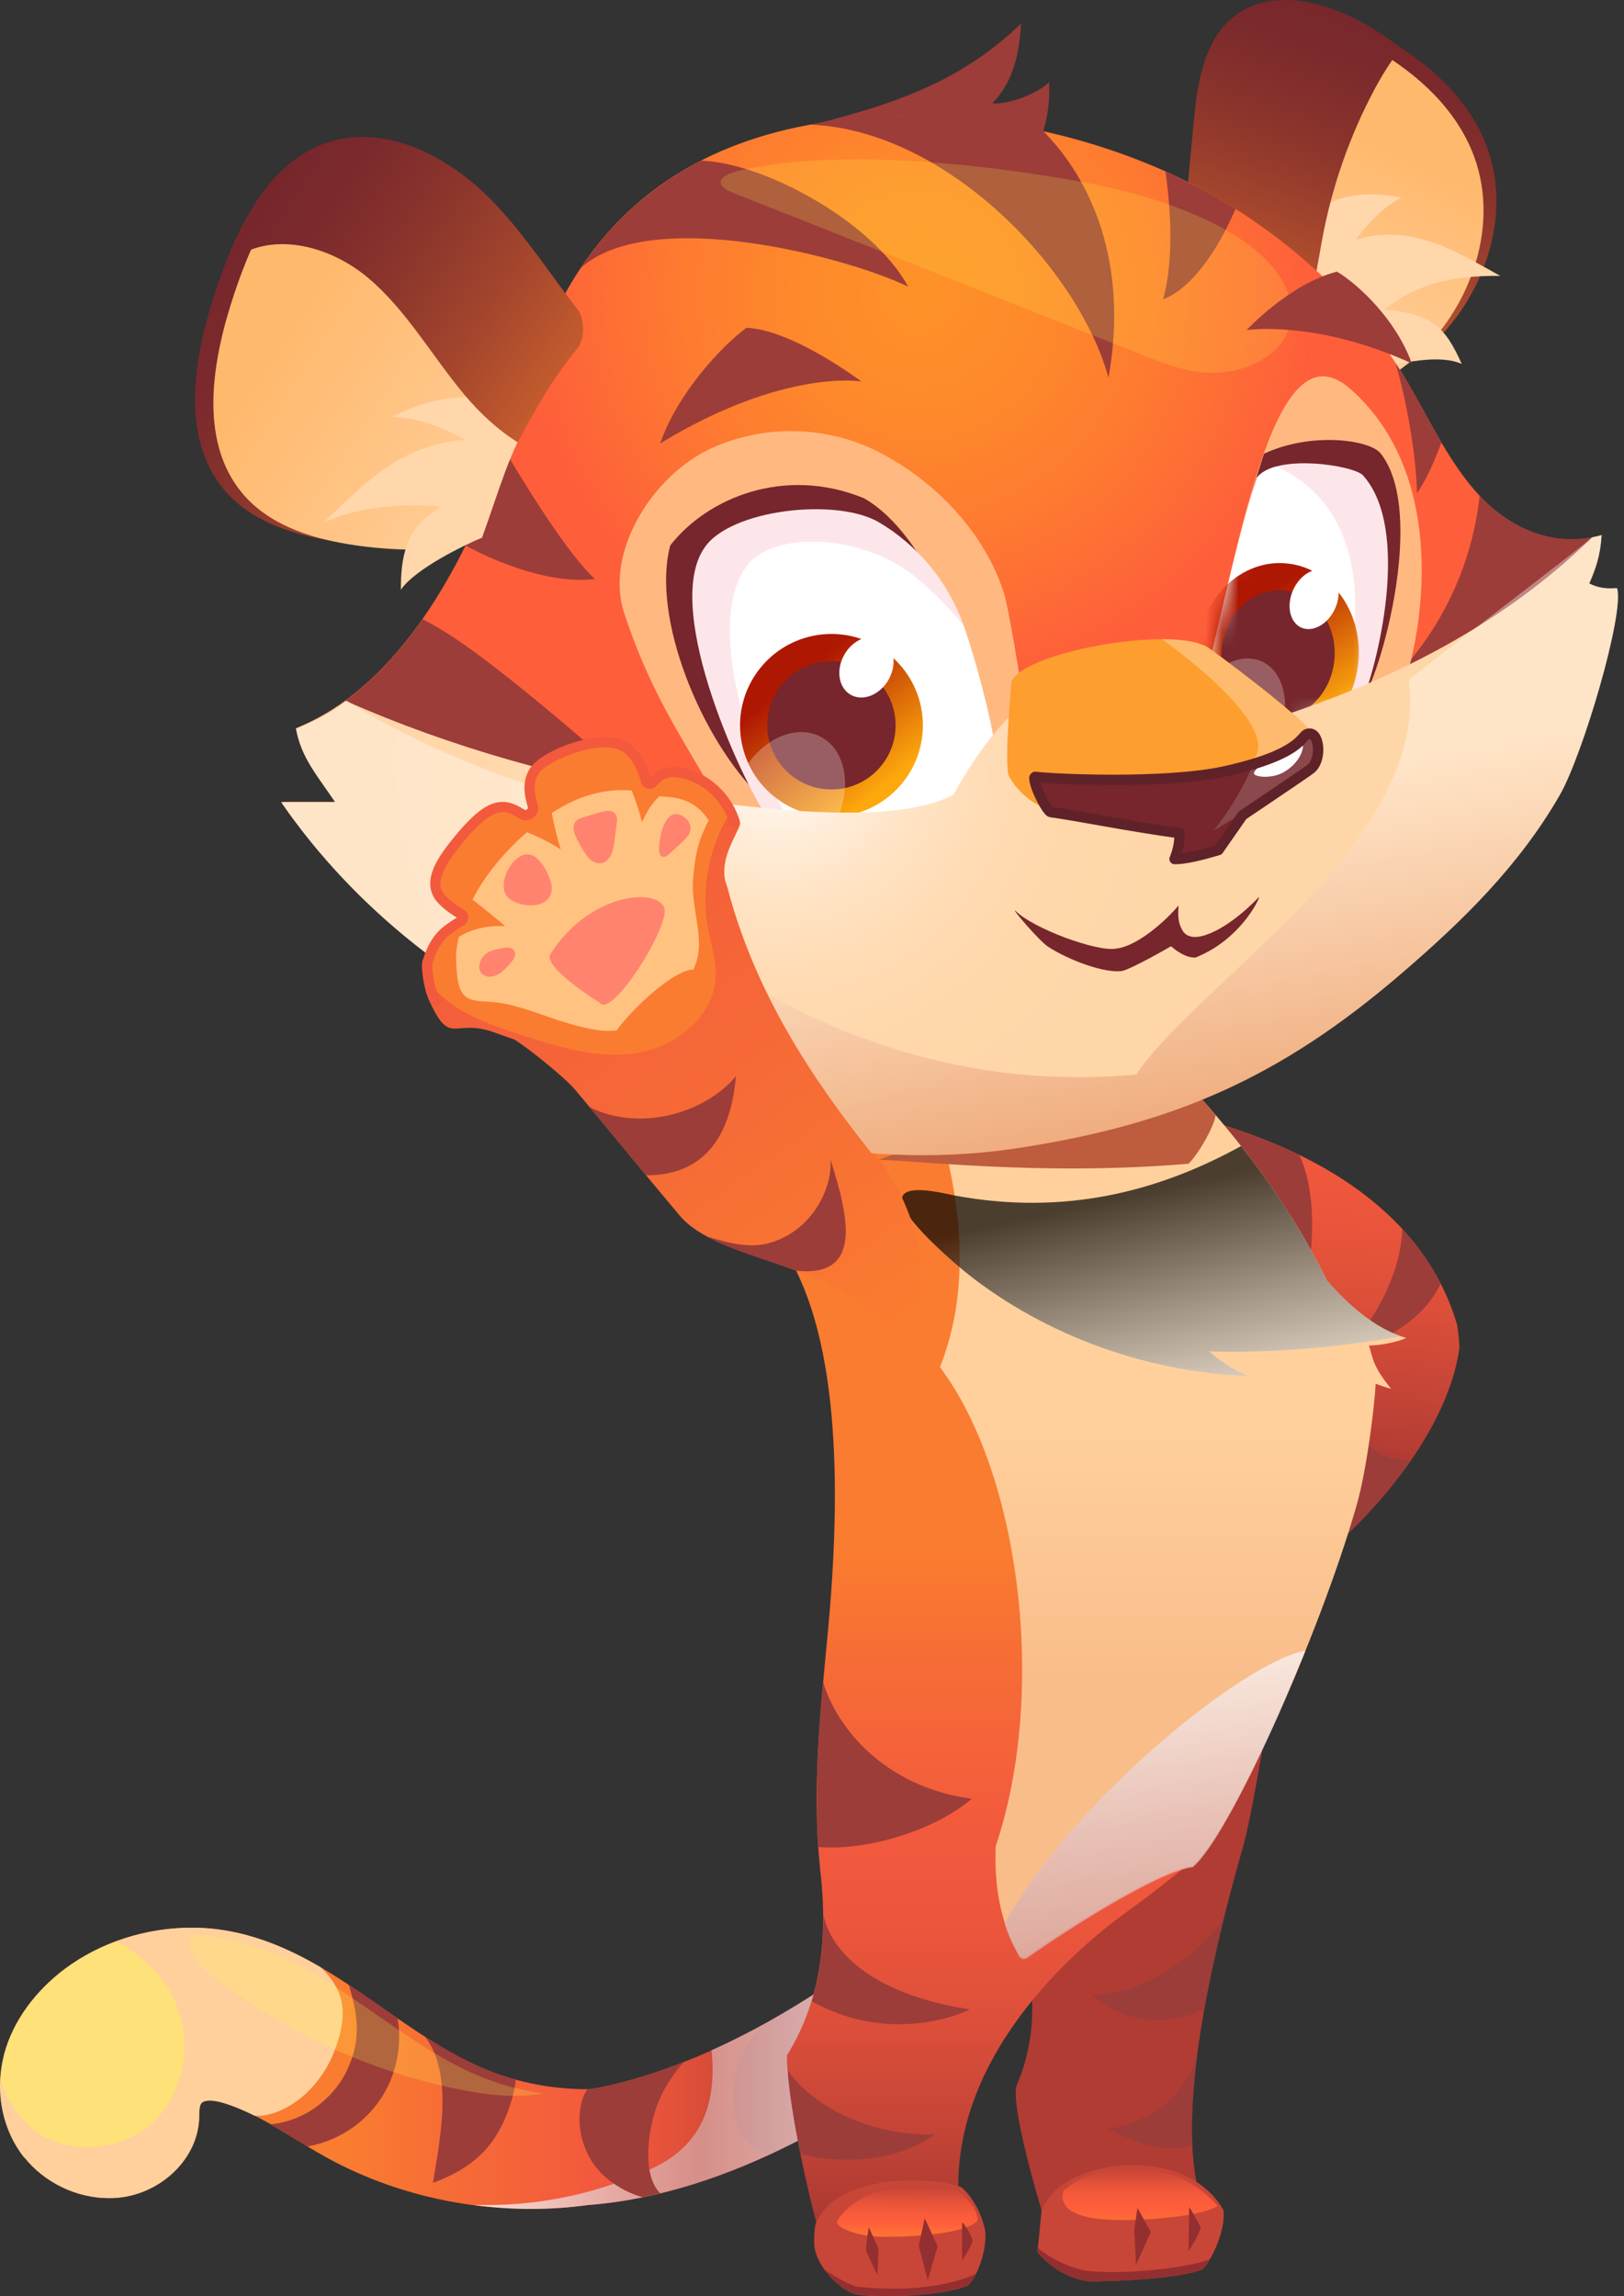 <svg width="99" height="140" viewBox="0 0 99 140" fill="none" xmlns="http://www.w3.org/2000/svg">
<rect x="0" y="0" width="99" height="140" fill="#333333" stroke="none"/>
<path d="M0.243 125.277C0.797 123.166 2.204 121.354 3.954 120.04C6.139 118.409 8.903 117.531 11.674 117.531C12.421 117.531 13.168 117.593 13.909 117.73C17.029 118.291 19.625 119.891 22.115 121.591C24.606 123.297 26.997 125.108 29.674 126.198C31.616 126.995 33.74 127.381 35.875 127.381C36.373 127.312 36.884 127.219 37.413 127.088C44.193 125.438 50.718 121.31 56.123 116.759C56.26 116.641 56.44 116.591 56.621 116.622C56.801 116.653 56.951 116.759 57.044 116.915C57.729 118.092 58.408 119.274 59.068 120.47C59.379 121.03 59.684 121.597 59.989 122.17C60.126 122.425 60.064 122.742 59.846 122.929C52.835 128.807 44.361 133.763 35.925 134.435C35.913 134.435 35.906 134.435 35.894 134.435C34.717 134.597 33.534 134.678 32.345 134.678C27.949 134.678 23.547 133.582 19.756 131.459C17.62 130.257 15.715 128.813 13.536 128.19C13.293 128.122 13.025 128.072 12.801 128.072C12.658 128.072 12.54 128.091 12.459 128.122C12.371 128.153 12.322 128.184 12.284 128.234C12.234 128.296 12.191 128.383 12.172 128.558C12.147 128.732 12.153 128.969 12.141 129.236C12.079 130.413 11.531 131.484 10.728 132.306C9.918 133.134 8.841 133.719 7.664 133.931C7.328 133.993 6.986 134.018 6.643 134.018C4.638 134.018 2.696 133.053 1.482 131.528C0.492 130.276 0.019 128.726 0.019 127.188C0.019 126.54 0.1 125.899 0.268 125.27L0.243 125.277Z" fill="url(#paint0_linear_1_213)"/>
<path d="M44.879 129.268C44.43 127.294 44.879 124.778 46.672 123.346C48.209 122.493 49.704 121.56 51.154 120.557C51.497 120.582 51.839 120.651 52.163 120.787C53.695 121.41 54.492 123.104 54.853 124.71C54.99 125.326 55.077 125.974 55.058 126.609C52.45 128.439 49.71 130.077 46.889 131.378C46.497 131.378 45.215 130.756 44.879 129.268Z" fill="#9C3D39"/>
<path d="M82.223 93.461C78.78 95.441 74.894 95.895 72.809 94.264L73.126 68.077C73.537 68.544 85.884 70.723 88.829 80.778C88.91 81.258 88.947 81.719 88.972 82.179C88.38 86.313 85.329 90.46 82.229 93.461H82.223Z" fill="url(#paint1_linear_1_213)"/>
<path d="M85.485 74.937C86.376 75.909 87.179 77.011 87.82 78.262C86.917 80.192 84.757 81.824 81.806 82.371C82.914 81.743 85.373 78.325 85.485 74.937Z" fill="#9C3D39"/>
<path d="M82.248 93.436C81.501 93.871 80.728 94.239 79.963 94.519C79.77 94.151 79.67 93.884 79.689 93.84C79.782 93.554 79.975 89.6 82.291 86.805C83.456 88.592 84.782 89.115 86.008 89.046C84.888 90.659 83.58 92.153 82.248 93.436Z" fill="#9C3D39"/>
<path d="M73.126 68.027V68.071C73.126 68.071 73.107 68.039 73.126 68.027Z" fill="#9C3D39"/>
<path d="M73.126 68.077C73.313 68.295 76.04 68.874 79.209 70.424C80.523 73.245 79.913 77.479 79.271 79.857C78.045 82.217 75.511 80.255 73.02 76.557L73.12 68.077H73.126Z" fill="#9C3D39"/>
<path style="mix-blend-mode:multiply" opacity="0.81" d="M39.748 132.213C43.011 130.7 43.664 127.954 43.378 125.003C47.979 122.936 52.325 119.953 56.123 116.759C56.26 116.641 56.441 116.591 56.621 116.622C56.802 116.653 56.951 116.759 57.044 116.915C57.729 118.092 58.408 119.275 59.068 120.47C59.379 121.03 59.684 121.597 59.989 122.17C60.126 122.425 60.064 122.743 59.846 122.929C52.836 128.807 44.362 133.763 35.925 134.435C35.913 134.435 35.907 134.435 35.894 134.435C34.718 134.597 33.535 134.678 32.345 134.678C31.2 134.678 30.054 134.591 28.921 134.442C29.525 134.392 34.157 134.803 39.754 132.206L39.748 132.213Z" fill="url(#paint2_linear_1_213)"/>
<path d="M61.931 69.414L61.888 69.458C61.938 69.246 61.95 69.252 61.931 69.414Z" fill="#FFD09C"/>
<path d="M78.972 95.005C78.624 96.082 76.637 109.593 75.778 112.594C73.879 119.212 71.65 128.819 73.157 133.943C74.103 137.162 72.976 136.913 71.831 137.312C67.553 138.8 67.597 139.958 64.347 137.212C64.085 136.988 61.446 128.346 61.993 127.094C64.714 120.831 60.717 113.739 59.852 111.218L78.985 95.005H78.972Z" fill="#B13C34"/>
<path d="M49.984 113.82C49.492 109.069 50.015 104.287 50.463 99.549C52.866 74.19 44.467 74.564 44.729 71.88C44.43 62.043 71.221 64.546 71.221 64.546C73.512 68.686 78.431 72.777 83.275 86.368C83.43 92.912 75.386 111.267 72.672 113.602C72.043 113.888 71.19 114.778 68.432 116.752C64.024 120.015 57.243 126.895 58.594 135.468C58.812 136.863 59.491 136.589 58.445 137.348C58.028 137.653 57.411 138.351 56.919 138.432C53.794 138.917 53.582 139.241 50.594 138.164C49.921 136.701 47.991 128.756 47.972 125.313C50.139 121.833 50.482 117.86 49.977 113.813L49.984 113.82Z" fill="url(#paint3_linear_1_213)"/>
<path d="M59.236 109.673C53.862 108.945 50.974 105.265 50.183 102.563C49.878 105.906 49.666 109.256 49.89 112.606C52.511 112.855 56.714 111.79 59.236 109.679V109.673Z" fill="#9C3D39"/>
<path d="M56.914 67.018C57.412 66.563 67.268 64.67 72.261 65.903C74.671 68.531 78.251 72.708 80.885 78.057C81.906 79.246 83.692 81.02 85.728 81.574C84.944 81.929 83.761 82.041 83.45 82.041C83.692 82.726 83.612 83.224 84.807 84.675C84.49 84.588 84.172 84.482 83.861 84.37C83.786 85.839 83.306 89.644 82.715 91.723C80.405 99.829 74.932 111.902 72.716 113.764C70.804 113.963 65.444 117.281 62.617 119.274C62.455 119.386 62.237 119.342 62.138 119.18C60.706 116.783 60.65 114.237 60.693 112.581C63.85 103.229 62.212 89.899 57.3 83.355C60.264 75.89 56.808 68.039 56.901 67.018H56.914Z" fill="url(#paint4_linear_1_213)"/>
<path d="M66.595 139.098C66.595 139.098 71.532 139.054 73.276 138.37C73.805 137.921 74.714 136.06 74.589 134.771C74.589 134.771 73.705 132.847 70.991 132.224C68.214 131.583 64.397 132.399 63.494 134.777L63.245 137.317C64.329 138.612 65.798 139.098 66.595 139.098Z" fill="#C84637"/>
<path d="M52.107 139.865C52.929 140.089 57.131 140.107 58.999 139.354C59.522 138.918 60.188 137.231 60.058 136.017C59.858 135.008 59.367 134.068 58.663 133.402C58.196 132.96 51.434 132.026 49.784 135.444C49.585 135.768 49.641 136.951 49.641 136.951C49.834 138.327 51.279 139.64 52.101 139.858L52.107 139.865Z" fill="#C84637"/>
<path d="M72.441 70.953C63.42 71.725 55.307 70.697 53.557 70.722C53.582 70.71 53.614 70.697 53.638 70.691C53.732 70.654 53.819 70.617 53.912 70.585C54.018 70.542 54.124 70.504 54.23 70.467C54.311 70.436 54.398 70.405 54.479 70.38C54.585 70.343 54.691 70.305 54.796 70.274C54.871 70.249 54.94 70.224 55.014 70.206C55.126 70.168 55.239 70.137 55.344 70.106C55.4 70.094 55.456 70.075 55.506 70.056C55.662 70.013 55.818 69.975 55.961 69.95C55.979 69.458 55.986 68.979 55.979 68.506L71.918 65.685C71.956 65.741 71.993 65.797 72.03 65.86C72.105 65.878 72.186 65.891 72.261 65.909C72.435 66.096 72.616 66.296 72.802 66.501C72.815 66.513 72.821 66.526 72.834 66.532C73.232 66.974 73.656 67.466 74.091 67.977C74.141 68.381 73.195 70.212 72.448 70.959L72.441 70.953Z" fill="#BE5C3F"/>
<path d="M73.232 17.445C73.512 14.469 73.792 11.493 74.066 8.517C74.284 6.163 74.633 3.554 76.376 2.041C78.636 0.086 82.086 0.952 84.657 2.452C87.228 3.953 89.601 6.107 90.653 8.977C92.284 13.423 90.242 18.703 86.618 21.585C83.001 24.468 78.169 25.265 73.624 24.842L73.226 17.445H73.232Z" fill="url(#paint5_linear_1_213)"/>
<path d="M72.448 18.025C72.728 15.049 73.008 12.073 73.282 9.097C73.5 6.743 73.849 4.134 75.592 2.621C77.852 0.666 81.301 1.532 83.873 3.032C86.444 4.533 88.816 6.687 89.868 9.557C91.5 14.003 89.457 19.282 85.834 22.165C82.21 25.048 77.385 25.845 72.84 25.422L72.441 18.025H72.448Z" fill="url(#paint6_linear_1_213)"/>
<path d="M77.902 17.918C78.045 17.713 78.462 14.556 78.443 14.469C81.401 10.721 84.975 12.122 85.479 12.022C84.47 12.526 83.424 13.523 82.659 14.618C86.046 13.585 88.76 15.341 91.462 16.822C88.598 16.791 86.413 17.271 84.389 18.871C87.39 19.139 88.131 20.023 89.109 22.189C87.372 21.411 83.904 22.494 82.839 22.862C81.195 21.349 77.204 20.651 76.656 20.122C76.862 19.444 77.653 18.373 77.902 17.918Z" fill="#FFD7AB"/>
<path d="M75.075 1.133C77.335 -0.822 80.784 0.043 83.355 1.544C84.065 1.961 84.763 2.428 85.416 2.945C84.794 3.704 84.264 4.564 83.797 5.435C82.272 8.293 81.189 11.4 80.597 14.613C80.124 17.178 79.819 20.098 77.839 21.698C76.251 22.987 74.122 22.912 72.217 22.078L71.918 16.537C72.198 13.56 72.478 10.584 72.752 7.608C72.97 5.255 73.319 2.646 75.062 1.133H75.075Z" fill="url(#paint7_linear_1_213)"/>
<path d="M47.836 8.026C53.489 6.637 58.115 5.436 62.25 1.432C62.119 3.344 61.783 4.962 60.494 6.301C61.49 6.382 63.215 5.728 63.949 5.018C64.037 6.65 63.713 7.963 63.04 9.451C56.671 8.368 50.009 9.04 43.988 11.369C44.269 11.195 44.555 11.014 44.835 10.84L47.836 8.026Z" fill="#9C3D39"/>
<path d="M97.638 32.625C94.974 33.391 92.309 32.401 90.354 30.39C88.43 28.404 87.253 25.789 85.846 23.373C83.287 18.984 79.526 15.385 75.156 12.633C69.129 8.841 61.246 6.886 54.46 7.086C37.313 7.584 33.565 18.922 31.99 23.94C31.46 25.615 30.913 27.333 30.234 29.064C27.756 35.377 23.983 41.977 18.043 44.399C18.354 46.186 19.388 47.319 20.428 48.888H17.265C17.227 48.888 17.184 48.901 17.146 48.901C19.413 52.194 22.208 55.127 25.353 57.617C30.277 61.527 36.043 63.725 41.653 66.328C48.097 67.934 54.815 68.32 61.371 67.317C70.847 65.867 79.838 61.533 87.203 55.208C90.945 51.995 92.62 49.218 95.391 45.071C96.742 43.048 97.638 37.768 96.673 35.564C96.984 34.574 97.377 33.615 97.632 32.613L97.638 32.625Z" fill="url(#paint8_radial_1_213)"/>
<path d="M54.585 7.066C57.505 6.979 60.431 7.234 63.526 7.925C66.533 10.908 68.824 16.069 67.573 23.024C65.748 16.368 57.692 7.95 49.429 7.601C51.154 7.222 52.754 7.122 54.585 7.066Z" fill="#9C3D39"/>
<path d="M75.162 12.639C75.218 12.67 75.268 12.708 75.318 12.745C74.347 14.999 72.778 17.52 70.903 18.255C71.651 15.597 71.277 12.066 71.047 10.46C72.485 11.101 73.867 11.823 75.162 12.639Z" fill="#9C3D39"/>
<path d="M35.427 16.318C37.039 13.909 39.349 11.537 42.755 9.793C46.703 9.949 53.234 13.573 55.363 17.476C51.627 15.665 39.704 12.52 35.427 16.318Z" fill="#9C3D39"/>
<path d="M30.931 27.718C30.931 27.718 34.306 33.528 36.267 35.302C32.519 35.769 27.557 32.961 26.903 32.307C26.249 31.654 30.931 27.718 30.931 27.718Z" fill="#9C3D39"/>
<path d="M25.764 37.755C23.927 40.395 21.704 42.624 19.015 43.975C23.958 46.229 30.645 50.394 41.223 50.002C36.143 45.656 29.331 39.486 25.764 37.755Z" fill="#9C3D39"/>
<path d="M85.684 40.607C89.009 36.728 89.949 32.644 90.198 30.21C90.254 30.266 90.298 30.328 90.354 30.384C92.303 32.395 94.974 33.385 97.639 32.619C97.383 33.615 96.991 34.58 96.68 35.57C96.842 35.95 96.954 36.417 97.016 36.946C94.09 39.188 89.657 40.172 85.684 40.607Z" fill="#9C3D39"/>
<path d="M63.819 52.038C63.501 50.257 61.758 37.786 61.154 36.005C59.877 32.251 56.889 29.299 53.682 27.619C50.37 25.881 46.528 25.913 43.434 27.301C39.798 28.932 36.822 33.658 38.055 37.394C40.122 43.645 42.618 46.21 45.209 51.602L63.812 52.05L63.819 52.038Z" fill="#FFB980"/>
<path d="M61.415 50.986C61.166 49.498 58.713 40.09 58.24 38.596C57.244 35.445 55.164 31.791 52.667 30.377C47.811 28.391 43.123 30.359 40.863 33.248C39.68 37.606 42.743 45.102 46.373 48.608L61.409 50.992L61.415 50.986Z" fill="#76262C"/>
<path d="M61.415 50.986C61.185 49.572 61.098 45.32 58.856 38.459C57.885 35.489 55.893 33.204 53.583 31.846C50.98 30.315 44.474 31.062 42.936 33.409C40.29 37.263 45.557 48.321 46.921 50.02L61.415 50.986Z" fill="#FDE6E9"/>
<path d="M45.427 34.642C46.964 32.295 52.537 32.531 55.756 35.146C56.976 36.136 57.947 37.145 58.732 38.141C58.769 38.253 58.819 38.353 58.856 38.465C61.098 45.326 61.179 49.579 61.415 50.992L48.191 50.108C45.271 45.581 43.21 37.873 45.433 34.642H45.427Z" fill="white"/>
<path d="M84.993 43.122C86.17 41.304 89.165 29.779 82.335 23.728C77.192 19.17 75.299 35.626 72.429 45.438L84.993 43.122Z" fill="#FFB980"/>
<path d="M77.055 27.662C79.975 26.299 83.605 26.816 84.196 27.687C86.668 30.906 84.657 39.255 83.431 41.939L72.429 45.438C74.066 40.021 75.343 32.749 77.055 27.669V27.662Z" fill="#76262C"/>
<path d="M76.613 29.138C77.734 27.619 82.534 28.373 83.082 28.977C86.04 32.252 84.01 40.626 82.846 43.272L72.436 45.432C73.936 40.308 75.05 33.945 76.62 29.138H76.613Z" fill="#FDE6E9"/>
<path d="M76.613 29.138C76.862 28.802 77.292 28.584 77.815 28.441C84.533 31.535 82.646 40.407 81.32 43.465L72.429 45.432C73.93 40.308 75.044 33.945 76.613 29.138Z" fill="white"/>
<path d="M45.114 44.224C45.114 47.3 47.611 49.797 50.687 49.797C53.762 49.797 56.259 47.3 56.259 44.224C56.259 41.148 53.762 38.652 50.687 38.652C47.611 38.652 45.114 41.148 45.114 44.224Z" fill="url(#paint9_linear_1_213)"/>
<path d="M50.686 48.134C52.846 48.134 54.596 46.383 54.596 44.224C54.596 42.065 52.846 40.314 50.686 40.314C48.527 40.314 46.776 42.065 46.776 44.224C46.776 46.383 48.527 48.134 50.686 48.134Z" fill="#76262C"/>
<g style="mix-blend-mode:overlay" opacity="0.26">
<path d="M45.618 46.534C46.789 44.909 48.638 44.187 50.032 44.921C51.502 45.693 51.931 47.804 51.091 49.784C50.954 49.796 50.823 49.803 50.686 49.803C48.432 49.803 46.496 48.464 45.618 46.534Z" fill="white"/>
</g>
<path d="M51.477 39.903C50.942 40.831 51.11 41.926 51.851 42.356C52.592 42.786 53.626 42.381 54.161 41.453C54.696 40.526 54.528 39.43 53.787 39C53.046 38.571 52.013 38.975 51.477 39.903Z" fill="white"/>
<mask id="mask0_1_213" style="mask-type:luminance" maskUnits="userSpaceOnUse" x="72" y="28" width="12" height="18">
<path d="M82.665 43.079C86.556 34.605 77.821 24.693 76.314 29.798C74.919 34.511 73.767 40.75 72.391 45.463L82.671 43.085L82.665 43.079Z" fill="white"/>
</mask>
<g mask="url(#mask0_1_213)">
<path d="M73.008 39.455C72.728 42.518 74.695 45.208 77.404 45.451C80.112 45.694 82.534 43.415 82.808 40.345C83.088 37.282 81.121 34.592 78.412 34.349C75.704 34.1 73.282 36.385 73.008 39.455Z" fill="url(#paint10_linear_1_213)"/>
<path d="M74.471 39.585C74.278 41.733 75.654 43.62 77.553 43.794C79.452 43.968 81.152 42.362 81.345 40.214C81.538 38.066 80.162 36.179 78.263 36.005C76.364 35.831 74.664 37.437 74.471 39.585Z" fill="#76262C"/>
<g style="mix-blend-mode:overlay" opacity="0.26">
<path d="M73.244 41.79C74.421 40.265 76.114 39.698 77.272 40.532C78.493 41.417 78.68 43.552 77.764 45.457C77.646 45.457 77.528 45.457 77.409 45.445C75.43 45.264 73.848 43.776 73.25 41.79H73.244Z" fill="white"/>
</g>
<path d="M78.998 35.657C78.444 36.535 78.494 37.644 79.104 38.129C79.714 38.615 80.66 38.297 81.221 37.413C81.775 36.535 81.725 35.427 81.115 34.941C80.505 34.456 79.558 34.773 78.998 35.657Z" fill="white"/>
</g>
<path d="M98.585 35.863C98.323 35.85 97.701 35.981 96.885 35.576C97.265 34.68 97.564 33.895 97.632 32.625C97.439 32.681 97.252 32.725 97.059 32.762C91.711 38.004 84.931 41.479 77.708 43.795C73.375 45.183 68.519 41.485 64.085 42.17C61.477 42.574 58.793 47.225 58.127 48.446C54.908 50.22 47.406 49.498 41.983 48.695C34.63 47.611 27.351 45.519 21.063 42.73C20.129 43.415 19.114 43.975 18.043 44.411C18.354 46.198 19.388 47.337 20.428 48.9H17.265C17.227 48.9 17.184 48.913 17.146 48.913C19.413 52.206 22.208 55.139 25.353 57.629C31.554 62.554 39.094 64.758 45.967 68.475C46.391 68.706 46.64 69.029 46.758 69.378C51.864 70.486 57.05 70.766 62.075 69.994C71.551 68.544 78.051 65.698 85.416 59.366C89.158 56.154 92.608 52.785 95.092 48.458C96.486 46.024 99.045 37.388 98.578 35.856L98.585 35.863Z" fill="url(#paint11_radial_1_213)"/>
<path d="M73.724 39.535C71.638 38.041 62.087 39.797 61.645 41.634C61.602 42.511 61.272 45.761 61.452 47.2C61.925 48.196 63.009 49.161 64.136 49.391C68.338 50.251 76.65 47.617 80.156 45.07C80.61 44.74 75.81 41.03 73.724 39.535Z" fill="#FE9E2E"/>
<path d="M79.963 45.208C79.963 45.208 79.95 45.214 79.944 45.22C79.944 45.22 79.956 45.214 79.963 45.208ZM80.006 45.176C80.006 45.176 79.987 45.189 79.981 45.195C79.987 45.189 80 45.183 80.006 45.176ZM80.043 45.151C80.043 45.151 80.025 45.164 80.012 45.17C80.025 45.164 80.031 45.158 80.043 45.151ZM80.081 45.127C80.081 45.127 80.056 45.139 80.05 45.151C80.062 45.145 80.075 45.139 80.081 45.127ZM80.118 45.102C80.118 45.102 80.1 45.114 80.087 45.127C80.1 45.12 80.106 45.114 80.118 45.102ZM80.156 45.071C80.156 45.071 80.131 45.089 80.124 45.095C80.137 45.089 80.149 45.077 80.156 45.071ZM73.687 39.511C73.687 39.511 73.712 39.529 73.724 39.535C73.712 39.529 73.699 39.517 73.687 39.511Z" fill="white"/>
<path d="M70.81 38.975C72.067 38.975 73.12 39.131 73.68 39.511C73.692 39.517 73.705 39.53 73.717 39.536C75.71 40.968 80.18 44.411 80.18 45.009C80.18 45.034 80.168 45.059 80.149 45.071C80.149 45.071 80.124 45.09 80.118 45.096C80.105 45.102 80.099 45.108 80.087 45.121C80.074 45.127 80.062 45.133 80.055 45.146C80.043 45.152 80.037 45.158 80.024 45.164C80.024 45.164 80.024 45.164 80.018 45.164C80.012 45.17 79.999 45.177 79.993 45.183L79.981 45.195C79.981 45.195 79.968 45.202 79.962 45.208C79.95 45.214 79.944 45.22 79.931 45.227C79.066 45.818 77.957 46.41 76.706 46.957C76.488 46.957 76.27 46.957 76.052 46.957C75.816 46.957 75.585 46.957 75.349 46.957C79.308 45.669 73.574 40.955 70.816 38.957H70.828L70.81 38.975Z" fill="#FEBB6D"/>
<path d="M63.127 47.368C64.435 47.524 71.159 47.81 74.665 47.032C79.303 46.011 79.303 44.89 79.689 44.753C80.449 44.486 80.604 46.341 79.907 46.883C79.508 47.188 75.754 49.703 75.754 49.703L74.285 51.82C74.285 51.82 72.454 52.399 71.601 52.374C71.819 51.833 71.938 51.272 71.9 50.793C69.472 50.469 65.07 49.628 64.055 49.51C63.744 49.386 62.816 47.424 63.121 47.368H63.127Z" fill="#76262C"/>
<path opacity="0.16" d="M76.395 46.59C79.303 45.712 79.359 44.878 79.689 44.76C80.448 44.492 80.61 46.347 79.907 46.889C79.371 47.3 75.455 49.79 73.998 50.631C75.144 49.155 75.903 47.767 76.395 46.596V46.59Z" fill="white"/>
<path d="M19.824 8.741C20.341 8.555 20.87 8.449 21.393 8.393C24.22 8.99 26.561 11.095 28.304 13.299C30.726 16.356 32.469 20.11 33.223 24.008C32.831 24.637 32.469 25.259 32.133 25.863C30.907 28.067 29.966 30.396 29.319 32.805C26.274 33.397 23.13 33.459 20.067 32.949C17.676 32.55 15.204 31.728 13.623 29.817C10.946 26.573 11.83 21.642 13.181 17.62C14.414 13.953 16.288 10.005 19.818 8.741H19.824Z" fill="url(#paint12_linear_1_213)"/>
<path d="M18.038 10.895C24.089 11.219 29.718 16.069 32.794 21.834C30.378 25.421 28.522 29.293 27.557 33.421C25.434 33.596 23.293 33.521 21.188 33.172C18.797 32.774 16.325 31.952 14.744 30.041C12.067 26.797 12.951 21.866 14.302 17.843C15.142 15.347 16.282 12.719 18.031 10.901L18.038 10.895Z" fill="url(#paint13_linear_1_213)"/>
<path d="M26.891 30.9C24.382 30.589 21.269 31.05 19.681 31.903C22.066 29.624 24.369 27.09 28.36 26.81C27.159 26.1 25.216 25.365 23.877 25.446C25.322 24.668 28.335 23.348 32.526 25.029C30.875 28.067 30.627 29.325 29.387 32.781C28.385 33.191 25.316 34.667 24.438 35.956C24.438 34.038 24.674 32.133 26.885 30.894L26.891 30.9Z" fill="#FFD7AB"/>
<path d="M19.824 8.741C23.373 7.471 27.314 9.476 29.991 12.234C31.959 14.257 33.509 16.667 35.24 18.915C35.576 19.35 35.732 20.583 35.184 21.262C33.82 22.955 33.036 24.263 32.146 25.869C31.94 26.23 31.76 26.604 31.567 26.971C30.346 26.212 29.238 25.172 28.31 24.064C26.318 21.685 24.761 18.877 22.395 16.904C20.029 14.93 16.425 14.027 14.034 15.951C13.978 15.889 13.934 15.82 13.878 15.758C15.105 12.695 16.892 9.793 19.83 8.741H19.824Z" fill="url(#paint14_linear_1_213)"/>
<path d="M87.87 26.984C87.44 28.136 86.917 29.325 86.376 30.072C86.351 27.942 85.796 24.605 85.074 22.152C85.342 22.557 85.603 22.962 85.846 23.379C86.537 24.562 87.172 25.801 87.87 26.984Z" fill="#9C3D39"/>
<path d="M45.501 19.986C48.309 20.092 52.505 23.255 52.505 23.255C52.505 23.255 47.78 22.451 40.246 27.034C41.298 23.983 43.982 21.113 45.501 19.986Z" fill="#9C3D39"/>
<path d="M1.463 131.534C0.473 130.282 0 128.732 0 127.194C0 126.546 0.081 125.905 0.249 125.276C0.803 123.166 2.21 121.354 3.96 120.04C6.145 118.409 8.91 117.531 11.68 117.531C12.427 117.531 13.175 117.593 13.915 117.73C15.989 118.104 17.826 118.938 19.556 119.947C20.939 121.304 21.312 122.674 20.372 125.09C19.301 127.829 16.904 129.13 15.516 128.993C14.868 128.67 14.208 128.389 13.529 128.19C13.287 128.122 13.019 128.072 12.795 128.072C12.652 128.072 12.533 128.091 12.452 128.122C12.365 128.153 12.315 128.184 12.278 128.234C12.228 128.296 12.185 128.383 12.166 128.558C12.141 128.732 12.147 128.968 12.135 129.236C12.072 130.413 11.525 131.484 10.721 132.306C9.912 133.134 8.835 133.719 7.658 133.931C7.322 133.993 6.98 134.018 6.637 134.018C4.632 134.018 2.69 133.053 1.476 131.527L1.463 131.534Z" fill="#FFD09C"/>
<path d="M21.2 126.123C22.078 124.23 21.767 122.655 21.256 121.005C21.543 121.198 21.829 121.385 22.115 121.584C22.831 122.07 23.535 122.568 24.238 123.053C24.531 124.747 24.139 126.565 23.211 127.96C22.184 129.504 20.559 130.525 18.84 130.849C18.803 130.855 18.759 130.861 18.716 130.867C17.95 130.407 17.209 129.94 16.462 129.516C18.423 129.361 20.304 128.066 21.2 126.129V126.123Z" fill="#9C3D39"/>
<path d="M37.406 127.088C38.845 126.74 40.277 126.267 41.684 125.712C41.036 126.46 40.389 127.406 40.021 128.464C39.517 129.909 39.106 132.549 40.245 133.725C39.891 133.813 39.542 133.894 39.187 133.968C37.929 133.626 36.684 132.767 36.062 131.752C34.698 129.523 35.607 127.381 35.868 127.381C36.367 127.313 36.877 127.219 37.406 127.088Z" fill="#9C3D39"/>
<path d="M30.763 129.224C29.892 131.223 28.478 132.312 26.393 133.091C26.797 130.513 27.688 126.447 25.895 124.162C27.115 124.947 28.36 125.657 29.674 126.198C30.253 126.435 30.844 126.628 31.448 126.796C31.355 127.537 31.149 128.34 30.763 129.23V129.224Z" fill="#9C3D39"/>
<path d="M51.023 135.438C51.553 134.572 52.349 134.074 53.19 133.732C55.431 133.171 56.888 133.339 58.352 133.532C58.868 134.018 59.466 134.416 59.597 135.307C59.64 135.593 58.308 136.359 54.018 136.378C51.939 136.384 50.88 135.668 51.029 135.438H51.023Z" fill="url(#paint15_linear_1_213)"/>
<path d="M64.833 133.563C66.371 132.224 68.55 132.069 70.604 132.38C72.416 132.654 73.817 133.993 74.228 134.503C73.462 134.958 71.32 135.325 68.599 135.356C64.957 135.4 64.584 134.335 64.833 133.557V133.563Z" fill="url(#paint16_linear_1_213)"/>
<path d="M72.485 134.535C72.485 134.535 73.077 135.506 73.201 135.842C73.052 136.334 72.454 137.255 72.454 137.255L72.492 134.535H72.485Z" fill="#932F30"/>
<path d="M69.341 134.615L70.156 136.085L69.253 138.089L69.148 135.935L69.341 134.615Z" fill="#932F30"/>
<path d="M56.371 135.25L57.156 136.956L56.558 139.029L56.004 136.919L56.371 135.25Z" fill="#932F30"/>
<path d="M52.96 135.792L53.557 137.087L53.489 138.7C53.489 138.7 52.879 137.461 52.804 137.212C52.76 136.975 52.96 135.786 52.96 135.786V135.792Z" fill="#932F30"/>
<path d="M58.651 135.475C58.651 135.475 59.161 136.06 59.292 136.62C59.155 137.087 58.651 137.828 58.651 137.828V135.475Z" fill="#932F30"/>
<path d="M48.801 131.334C48.427 129.503 48.128 127.66 48.022 126.241C49.286 128.046 52.493 130.244 57.025 130.138C54.441 131.888 51.279 131.932 48.801 131.334Z" fill="#9C3D39"/>
<path d="M67.548 129.796C71.906 129.061 72.691 125.961 72.965 125.425C72.722 127.337 72.61 129.173 72.684 130.805C71.545 131.11 70.069 131.11 67.554 129.796H67.548Z" fill="#9C3D39"/>
<path d="M50.195 116.728C50.724 119.349 53.788 121.727 59.142 122.512C56.378 123.757 52.68 123.832 49.486 122.014C50.008 120.314 50.214 118.539 50.195 116.728Z" fill="#9C3D39"/>
<path d="M66.607 121.671C70.187 121.441 72.915 119.156 74.589 117.033C74.147 118.813 73.743 120.675 73.412 122.518C71.545 123.358 68.899 123.626 66.607 121.671Z" fill="#9C3D39"/>
<path d="M79.408 45.438C79.489 45.519 79.34 46.41 78.331 47.038C77.64 47.474 76.631 47.4 76.463 47.206C76.314 47.032 76.986 46.478 78.1 45.905C79.047 45.413 79.358 45.389 79.408 45.438Z" fill="#FEFEFE"/>
<g style="mix-blend-mode:screen" opacity="0.45">
<path d="M0.025 126.777C0.057 126.272 0.119 125.768 0.243 125.282C0.797 123.172 2.205 121.36 3.954 120.046C4.913 119.33 5.984 118.77 7.117 118.353C8.537 119.143 9.782 120.37 10.398 121.484C11.724 123.888 11.457 127.138 9.576 129.136C7.696 131.135 4.278 131.546 2.105 129.877C1.103 129.105 0.411 127.984 0.025 126.777Z" fill="#FFF64D"/>
</g>
<path style="mix-blend-mode:multiply" opacity="0.81" d="M79.589 100.633C78.736 102.75 77.839 104.83 76.955 106.692C75.28 110.247 73.686 113.03 72.715 113.845C70.804 114.045 65.443 117.382 62.616 119.387C62.455 119.499 62.237 119.455 62.137 119.293C61.739 118.621 61.446 117.936 61.234 117.264C65.58 109.568 75.928 101.269 79.589 100.64V100.633Z" fill="url(#paint17_linear_1_213)"/>
<path style="mix-blend-mode:multiply" opacity="0.37" d="M98.585 35.863C98.323 35.85 97.701 35.981 96.885 35.576C97.265 34.68 97.564 33.895 97.632 32.625C97.439 32.681 97.252 32.725 97.059 32.762C96.605 33.21 86.356 41.024 85.883 41.447C87.197 51.322 72.939 59.97 69.266 65.512C48.713 67.423 34.623 51.995 35.314 48.633C30.788 47.817 23.821 44.567 21.15 42.711C20.372 43.427 19.108 44.019 18.043 44.43C18.354 46.211 19.388 47.344 20.428 48.906H17.265C17.227 48.906 17.184 48.919 17.146 48.919C19.413 52.212 22.208 55.145 25.353 57.636C31.554 62.56 39.094 64.764 45.967 68.481C46.391 68.712 46.64 69.036 46.758 69.384C51.864 70.493 57.05 70.773 62.075 70.001C71.551 68.55 78.051 65.705 85.416 59.373C89.158 56.16 92.608 52.791 95.092 48.464C96.486 46.03 99.045 37.394 98.578 35.863H98.585Z" fill="url(#paint18_linear_1_213)"/>
<g style="mix-blend-mode:screen" opacity="0.19">
<path d="M65.68 11.045C69.627 11.748 73.494 13 76.053 14.874C78.612 16.748 79.608 19.313 77.871 21.193C77.03 22.102 75.38 22.849 73.431 22.712C72.149 22.619 70.984 22.171 69.889 21.735C61.564 18.441 53.24 15.141 44.916 11.848C44.517 11.692 44.094 11.512 43.963 11.256C43.745 10.814 44.548 10.509 45.264 10.354C51.117 9.09 59.398 9.918 65.674 11.038L65.68 11.045Z" fill="#FFF64D"/>
</g>
<path d="M63.245 137.318L63.27 137.057C63.513 137.281 64.827 138.24 66.327 138.464C69.16 138.725 73.132 138.115 73.761 137.723C73.624 137.935 73.394 138.265 73.276 138.364C71.532 139.055 66.595 139.093 66.595 139.093C65.798 139.093 64.329 138.607 63.245 137.312V137.318Z" fill="#932F30"/>
<path d="M71.849 55.195C71.432 55.737 69.508 57.692 68.002 57.841C66.862 58.028 63.008 56.633 61.894 55.525C61.651 55.375 63.344 57.355 63.886 57.717C65.15 58.538 67.304 59.342 68.381 59.205C69.01 59.074 71.389 57.692 71.389 57.692C71.744 58.015 72.379 58.432 72.895 58.377C73.362 58.177 74.57 57.673 75.747 56.297C76.538 55.369 76.849 54.572 76.725 54.709C76.538 54.915 75.025 56.49 73.518 57.001C72.79 57.249 72.323 57.106 72.111 56.77C71.725 56.16 71.843 55.537 71.843 55.195H71.849Z" fill="#76262C"/>
<path d="M62.747 47.493C62.747 47.661 62.797 47.817 62.853 48.01C62.915 48.197 62.996 48.396 63.089 48.601C63.282 49.006 63.494 49.398 63.699 49.629C63.762 49.697 63.818 49.759 63.942 49.809L64.017 49.828C64.503 49.884 65.866 50.127 67.391 50.395C68.811 50.644 70.386 50.911 71.582 51.073C71.569 51.434 71.476 51.851 71.308 52.256C71.27 52.349 71.277 52.462 71.339 52.549C71.395 52.636 71.495 52.692 71.594 52.692H71.656C72.155 52.692 72.814 52.549 73.375 52.406C73.935 52.262 74.377 52.125 74.377 52.125C74.446 52.107 74.502 52.063 74.539 52.001L75.977 49.934C76.289 49.728 78.144 48.477 79.265 47.711C79.676 47.431 79.981 47.219 80.093 47.132C80.311 46.964 80.448 46.727 80.541 46.484C80.628 46.235 80.672 45.968 80.672 45.712C80.672 45.495 80.641 45.277 80.579 45.077C80.516 44.884 80.423 44.697 80.255 44.561C80.143 44.467 79.993 44.411 79.831 44.411C79.744 44.411 79.663 44.43 79.582 44.455C79.47 44.498 79.389 44.561 79.327 44.623C79.265 44.685 79.215 44.741 79.153 44.81C79.034 44.94 78.879 45.102 78.586 45.295C78.007 45.688 76.886 46.211 74.589 46.721C72.833 47.107 70.193 47.232 67.877 47.232C65.686 47.232 63.762 47.126 63.151 47.051H63.052C62.927 47.076 62.815 47.182 62.778 47.269C62.741 47.356 62.734 47.425 62.734 47.487L62.747 47.493ZM63.481 47.873C63.463 47.817 63.444 47.767 63.432 47.717C64.285 47.786 65.972 47.867 67.89 47.867C70.231 47.867 72.889 47.748 74.738 47.344C76.388 46.983 77.466 46.603 78.2 46.254C78.929 45.905 79.321 45.575 79.551 45.333C79.694 45.177 79.788 45.071 79.806 45.059H79.838H79.862C79.881 45.071 79.912 45.108 79.937 45.164C79.999 45.283 80.043 45.488 80.037 45.706C80.037 45.899 80.006 46.098 79.944 46.267C79.881 46.435 79.8 46.559 79.707 46.628C79.626 46.69 79.308 46.908 78.904 47.188C78.499 47.468 77.989 47.811 77.497 48.141C76.507 48.807 75.573 49.436 75.573 49.436L75.486 49.517L74.078 51.546C74.035 51.559 73.973 51.577 73.898 51.602C73.724 51.652 73.481 51.721 73.213 51.789C72.839 51.883 72.404 51.976 72.049 52.026C72.155 51.671 72.217 51.322 72.217 50.98C72.217 50.911 72.217 50.837 72.211 50.768C72.198 50.619 72.086 50.5 71.937 50.482C70.735 50.32 69.029 50.033 67.497 49.766C66.034 49.51 64.752 49.286 64.173 49.205L64.11 49.131C64.048 49.05 63.967 48.925 63.892 48.782C63.737 48.502 63.569 48.147 63.469 47.867L63.481 47.873Z" fill="#602229"/>
<path style="mix-blend-mode:screen" opacity="0.7" d="M58.202 72.889C64.833 74.128 70.58 72.677 75.654 69.876C77.435 72.142 79.322 74.894 80.884 78.057C81.856 79.19 83.518 80.827 85.423 81.469C81.663 82.135 77.647 82.508 73.706 82.396C74.421 83.031 75.225 83.542 76.084 83.897C66.57 83.486 60.35 78.903 58.165 76.98C51.584 71.195 57.044 72.671 58.202 72.889Z" fill="url(#paint19_linear_1_213)"/>
<path d="M81.5 16.561C78.599 17.309 75.996 20.123 75.996 20.123C75.996 20.123 80.242 19.488 86.064 22.159C85.111 19.494 82.795 17.327 81.5 16.561Z" fill="#9C3D39"/>
<path d="M52.106 139.864C51.59 139.727 50.824 139.148 50.282 138.401C50.668 138.65 51.77 139.341 52.275 139.422C56.104 139.839 58.613 139.08 59.497 138.631C59.335 138.955 59.161 139.216 58.999 139.347C57.131 140.101 52.928 140.076 52.106 139.858V139.864Z" fill="#932F30"/>
<g style="mix-blend-mode:screen" opacity="0.22">
<path d="M11.798 119.224C11.599 118.845 11.518 118.384 11.605 117.967C12.259 117.979 12.913 118.035 13.56 118.154C16.68 118.714 19.276 120.314 21.766 122.014C24.257 123.72 26.648 125.532 29.325 126.621C30.539 127.119 31.822 127.455 33.129 127.636C31.691 127.898 30.097 127.779 28.659 127.518C23.043 126.497 17.676 124.112 13.149 120.632C12.632 120.233 12.11 119.804 11.804 119.224H11.798Z" fill="#FFF64D"/>
</g>
<path d="M53.104 70.293C50.744 67.261 46.28 61.583 44.331 54.068C44.319 54.031 44.269 53.875 44.2 53.67C44.2 53.657 44.2 53.639 44.194 53.626C43.933 52.219 44.935 50.886 45.115 50.258C45.19 49.996 44.35 47.873 41.803 47.169C40.583 46.833 40.103 47.362 39.792 47.699C39.661 47.842 39.431 47.792 39.388 47.612C39.207 46.933 38.97 46.404 38.516 45.887C38.155 45.47 37.414 45.028 35.82 45.364C34.456 45.657 33.018 46.366 32.601 46.964C32.128 47.649 32.265 48.433 32.483 49.131C32.595 49.498 32.178 49.828 31.848 49.635C31.474 49.411 31.138 49.23 30.764 49.193C30.017 49.124 29.127 49.666 27.533 51.733C26.294 53.333 26.393 54.205 26.91 54.784C27.296 55.214 27.744 55.506 28.124 55.724C28.28 55.818 28.267 56.048 28.106 56.141C27.85 56.291 27.539 56.49 27.228 56.733C26.761 57.1 26.35 57.685 26.057 58.669C25.802 59.522 25.889 60.431 26.256 61.203C27.495 63.806 27.682 62.038 30.198 62.971C30.515 63.09 30.907 63.227 31.356 63.376C32.358 64.017 34.481 65.748 35.048 66.427C36.629 68.307 39.904 72.305 41.436 74.116C43.852 76.968 50.918 76.906 53.789 80.853C58.352 80.978 55.513 72.205 53.097 70.275L53.104 70.293Z" fill="url(#paint20_linear_1_213)"/>
<path d="M26.088 59.746C26.032 59.659 25.988 59.566 25.939 59.478C25.957 59.217 25.988 58.949 26.069 58.688C26.362 57.698 26.773 57.119 27.24 56.751C27.545 56.508 27.863 56.309 28.118 56.16C28.28 56.066 28.292 55.83 28.136 55.743C27.757 55.519 27.308 55.226 26.922 54.803C26.399 54.224 26.306 53.352 27.545 51.752C29.139 49.685 30.029 49.149 30.776 49.212C31.15 49.243 31.486 49.429 31.86 49.654C32.19 49.846 32.607 49.517 32.489 49.149C32.277 48.452 32.134 47.667 32.607 46.983C33.024 46.379 34.462 45.669 35.826 45.382C37.413 45.04 38.154 45.488 38.522 45.905C38.976 46.422 39.213 46.951 39.393 47.63C39.443 47.811 39.667 47.86 39.798 47.717C40.109 47.381 40.595 46.852 41.809 47.188C43.316 47.605 44.225 48.514 44.698 49.249C43.285 51.378 42.699 54.062 43.154 56.583C43.341 57.604 43.683 58.613 43.621 59.647C43.484 62.075 41.093 63.88 38.69 64.223C36.286 64.559 33.877 63.793 31.567 63.027C29.506 62.349 27.296 61.558 26.082 59.759L26.088 59.746Z" fill="#FA7C30"/>
<path d="M45.09 50.045C44.698 48.663 43.515 47.325 41.89 46.87C41.591 46.789 41.33 46.752 41.087 46.752C40.676 46.752 40.346 46.864 40.103 47.02C39.904 47.144 39.761 47.287 39.649 47.406C39.462 46.758 39.207 46.21 38.752 45.687C38.434 45.314 37.831 44.934 36.853 44.94C36.529 44.94 36.168 44.977 35.757 45.065C35.047 45.214 34.325 45.475 33.721 45.774C33.111 46.079 32.619 46.409 32.345 46.795C32.071 47.188 31.972 47.623 31.972 48.034C31.972 48.458 32.071 48.862 32.184 49.23V49.261L32.14 49.348L32.047 49.392L31.997 49.379C31.617 49.155 31.243 48.937 30.783 48.894H30.633C30.185 48.887 29.712 49.074 29.182 49.491C28.653 49.908 28.043 50.562 27.277 51.552C26.543 52.505 26.231 53.239 26.225 53.874C26.225 54.335 26.412 54.721 26.667 55.008C27.053 55.431 27.483 55.724 27.85 55.948C27.601 56.097 27.315 56.284 27.028 56.508C26.505 56.919 26.057 57.573 25.752 58.6C25.721 58.706 25.721 58.787 25.721 58.893C25.721 59.179 25.77 59.596 25.858 60.032C25.951 60.468 26.082 60.904 26.306 61.228C26.406 61.371 26.599 61.402 26.742 61.309C26.885 61.209 26.916 61.016 26.823 60.873C26.686 60.686 26.555 60.294 26.474 59.901C26.387 59.509 26.349 59.111 26.349 58.893V58.799V58.775C26.63 57.828 27.009 57.318 27.414 56.994C27.707 56.764 28.012 56.571 28.255 56.427C28.442 56.321 28.541 56.128 28.541 55.935C28.541 55.761 28.454 55.574 28.273 55.468C27.906 55.251 27.483 54.977 27.134 54.584C26.953 54.379 26.854 54.173 26.848 53.868C26.848 53.457 27.072 52.829 27.769 51.932C28.516 50.967 29.102 50.344 29.569 49.983C30.035 49.616 30.365 49.51 30.639 49.51H30.733C31.019 49.535 31.318 49.691 31.685 49.915C31.797 49.983 31.928 50.014 32.053 50.014C32.258 50.014 32.439 49.927 32.576 49.796C32.713 49.666 32.806 49.479 32.806 49.261C32.806 49.193 32.794 49.118 32.775 49.049C32.669 48.707 32.588 48.358 32.588 48.034C32.588 47.717 32.657 47.431 32.85 47.15C32.993 46.932 33.429 46.609 33.989 46.335C34.549 46.061 35.228 45.818 35.882 45.675C36.255 45.594 36.579 45.563 36.847 45.563C37.675 45.563 38.048 45.849 38.273 46.098C38.69 46.578 38.901 47.044 39.076 47.698C39.138 47.947 39.375 48.103 39.599 48.097C39.748 48.097 39.904 48.034 40.01 47.916C40.128 47.785 40.253 47.655 40.414 47.555C40.576 47.455 40.776 47.381 41.074 47.381C41.249 47.381 41.46 47.406 41.709 47.474C43.098 47.854 44.15 49.043 44.474 50.214C44.517 50.382 44.692 50.475 44.86 50.431C45.028 50.388 45.121 50.214 45.078 50.045H45.09Z" fill="#F3593D"/>
<path d="M40.197 48.544C39.562 49.155 39.356 49.696 39.126 50.132C39.038 49.628 38.764 48.862 38.503 48.196C36.959 48.065 35.322 48.457 33.634 49.572C33.777 50.306 33.958 51.078 34.182 51.788C33.553 51.371 32.794 51.016 32.127 50.736C30.808 51.882 29.593 53.301 28.803 54.845C29.525 55.412 30.278 56.016 30.795 56.47C29.506 56.389 28.572 56.757 27.975 57.118C27.906 57.41 27.85 57.716 27.806 58.033C27.794 58.593 27.819 59.16 27.9 59.708C28.124 61.209 29.014 60.991 30.141 61.103C31.617 61.252 33.198 61.98 34.618 62.385C35.577 62.659 36.567 62.939 37.582 62.827C38.814 61.184 41.199 59.104 42.257 59.117C43.11 57.429 42.133 55.574 42.245 53.725C42.382 51.545 42.843 50.755 43.204 50.02C42.37 48.744 41.274 48.588 40.197 48.557V48.544Z" fill="#FFC281"/>
<path d="M33.634 54.261C33.653 54.105 33.622 53.944 33.578 53.794C33.447 53.309 33.211 52.86 32.881 52.487C32.713 52.294 32.501 52.119 32.239 52.094C31.206 52.001 30.303 53.888 30.895 54.635C31.461 55.344 33.497 55.556 33.628 54.267L33.634 54.261Z" fill="#FF836F"/>
<path d="M29.625 59.515C29.892 59.602 30.197 59.515 30.446 59.359C30.695 59.204 30.888 58.98 31.088 58.756C31.187 58.644 31.287 58.532 31.349 58.395C31.411 58.258 31.424 58.096 31.349 57.971C31.281 57.853 31.15 57.797 31.013 57.778C30.876 57.766 30.739 57.791 30.602 57.816C30.291 57.871 29.973 57.934 29.699 58.102C29.195 58.407 28.952 59.297 29.625 59.509V59.515Z" fill="#FF836F"/>
<path d="M35.608 51.925C35.727 52.125 35.864 52.324 36.044 52.461C36.231 52.598 36.474 52.679 36.71 52.617C36.953 52.548 37.146 52.337 37.258 52.106C37.37 51.876 37.401 51.62 37.439 51.365C37.489 51.01 37.538 50.649 37.588 50.294C37.619 50.051 37.65 49.784 37.495 49.603C37.289 49.36 36.897 49.435 36.58 49.529C36.268 49.622 35.957 49.709 35.646 49.802C35.49 49.846 35.334 49.896 35.203 49.983C34.581 50.4 35.359 51.502 35.608 51.925Z" fill="#FF836F"/>
<path d="M40.178 51.777C40.178 51.964 40.209 52.188 40.383 52.237C40.539 52.287 40.701 52.157 40.825 52.044C41.074 51.814 41.33 51.578 41.579 51.347C41.79 51.154 42.008 50.936 42.077 50.662C42.151 50.357 42.008 50.027 41.759 49.853C40.576 48.981 40.19 50.961 40.172 51.783L40.178 51.777Z" fill="#FF836F"/>
<path d="M44.853 65.624C42.979 67.877 38.982 69.035 35.938 67.498C36.946 68.712 38.229 70.268 39.381 71.657C42.724 71.675 44.523 69.54 44.86 65.63L44.853 65.624Z" fill="#9C3D39"/>
<path d="M50.625 70.686C50.769 72.448 49.48 75.119 46.803 75.81C45.489 76.153 44.026 75.654 43.079 75.387C44.58 76.209 46.572 76.757 48.508 77.472C52.686 77.927 51.696 74.092 50.625 70.686Z" fill="#9C3D39"/>
<path d="M33.553 58.171C36.118 54.112 40.85 54.056 40.508 55.749C40.128 57.673 37.183 62 36.573 61.147C36.573 61.147 33.049 58.962 33.553 58.165V58.171Z" fill="#FF836F"/>
<defs>
<linearGradient id="paint0_linear_1_213" x1="21.287" y1="125.65" x2="48.869" y2="125.65" gradientUnits="userSpaceOnUse">
<stop stop-color="#FA7C30"/>
<stop offset="0.23" stop-color="#F66B36"/>
<stop offset="0.55" stop-color="#F3593D"/>
<stop offset="0.64" stop-color="#ED563C"/>
<stop offset="0.76" stop-color="#DD4F39"/>
<stop offset="0.9" stop-color="#C24336"/>
<stop offset="1" stop-color="#AB3933"/>
</linearGradient>
<linearGradient id="paint1_linear_1_213" x1="81.675" y1="69.061" x2="79.558" y2="89.489" gradientUnits="userSpaceOnUse">
<stop stop-color="#F3593D"/>
<stop offset="0.21" stop-color="#ED563C"/>
<stop offset="0.48" stop-color="#DD4F39"/>
<stop offset="0.78" stop-color="#C24336"/>
<stop offset="1" stop-color="#AB3933"/>
</linearGradient>
<linearGradient id="paint2_linear_1_213" x1="60.064" y1="125.65" x2="28.915" y2="125.65" gradientUnits="userSpaceOnUse">
<stop stop-color="white"/>
<stop offset="0.21" stop-color="#F0DDDC"/>
<stop offset="0.56" stop-color="#D69E9B"/>
<stop offset="0.65" stop-color="#DCADAA"/>
<stop offset="0.84" stop-color="#EDD5D4"/>
<stop offset="1" stop-color="#FEFDFD"/>
</linearGradient>
<linearGradient id="paint3_linear_1_213" x1="64.005" y1="94.575" x2="64.005" y2="140.044" gradientUnits="userSpaceOnUse">
<stop stop-color="#FA7C30"/>
<stop offset="0.16" stop-color="#F66B36"/>
<stop offset="0.38" stop-color="#F3593D"/>
<stop offset="0.49" stop-color="#ED563C"/>
<stop offset="0.63" stop-color="#DD4F3A"/>
<stop offset="0.79" stop-color="#C24336"/>
<stop offset="0.96" stop-color="#9D3331"/>
<stop offset="1" stop-color="#932F30"/>
</linearGradient>
<linearGradient id="paint4_linear_1_213" x1="71.321" y1="86.58" x2="71.321" y2="102.314" gradientUnits="userSpaceOnUse">
<stop offset="0.02" stop-color="#FFD09C"/>
<stop offset="1" stop-color="#F9BD8A"/>
</linearGradient>
<linearGradient id="paint5_linear_1_213" x1="86.17" y1="0.79" x2="78.344" y2="22.021" gradientUnits="userSpaceOnUse">
<stop stop-color="#76262C"/>
<stop offset="0.18" stop-color="#7B292C"/>
<stop offset="0.41" stop-color="#8B342C"/>
<stop offset="0.6" stop-color="#9F422D"/>
<stop offset="0.8" stop-color="#B6532D"/>
<stop offset="1" stop-color="#D3672E"/>
</linearGradient>
<linearGradient id="paint6_linear_1_213" x1="76.208" y1="22.732" x2="83.449" y2="7.615" gradientUnits="userSpaceOnUse">
<stop stop-color="#FFD4A7"/>
<stop offset="0.95" stop-color="#FFB96D"/>
</linearGradient>
<linearGradient id="paint7_linear_1_213" x1="81.126" y1="-1.071" x2="73.294" y2="20.16" gradientUnits="userSpaceOnUse">
<stop stop-color="#76262C"/>
<stop offset="0.18" stop-color="#7B292C"/>
<stop offset="0.41" stop-color="#8B342C"/>
<stop offset="0.6" stop-color="#9F422D"/>
<stop offset="0.8" stop-color="#B6532D"/>
<stop offset="1" stop-color="#D3672E"/>
</linearGradient>
<radialGradient id="paint8_radial_1_213" cx="0" cy="0" r="1" gradientUnits="userSpaceOnUse" gradientTransform="translate(55.998 17.869) scale(28.279 28.279)">
<stop stop-color="#FE9128"/>
<stop offset="0.22" stop-color="#FE8B2A"/>
<stop offset="0.51" stop-color="#FE7B30"/>
<stop offset="0.84" stop-color="#FE603A"/>
<stop offset="0.87" stop-color="#FF5E3B"/>
</radialGradient>
<linearGradient id="paint9_linear_1_213" x1="53.756" y1="48.041" x2="48.37" y2="41.342" gradientUnits="userSpaceOnUse">
<stop stop-color="#FDA80D"/>
<stop offset="0.99" stop-color="#AE1702"/>
</linearGradient>
<linearGradient id="paint10_linear_1_213" x1="80.484" y1="43.821" x2="75.943" y2="36.974" gradientUnits="userSpaceOnUse">
<stop stop-color="#FDA80D"/>
<stop offset="0.99" stop-color="#AE1702"/>
</linearGradient>
<radialGradient id="paint11_radial_1_213" cx="0" cy="0" r="1" gradientUnits="userSpaceOnUse" gradientTransform="translate(47.356 46.285) scale(24.942 24.942)">
<stop stop-color="white"/>
<stop offset="0.04" stop-color="#FFFBF7"/>
<stop offset="0.19" stop-color="#FFEDDA"/>
<stop offset="0.35" stop-color="#FFE3C4"/>
<stop offset="0.53" stop-color="#FFDBB4"/>
<stop offset="0.73" stop-color="#FFD7AA"/>
<stop offset="1" stop-color="#FFD6A8"/>
</radialGradient>
<linearGradient id="paint12_linear_1_213" x1="12.67" y1="15.609" x2="33.173" y2="29.474" gradientUnits="userSpaceOnUse">
<stop stop-color="#76262C"/>
<stop offset="0.18" stop-color="#7B292C"/>
<stop offset="0.41" stop-color="#8B352C"/>
<stop offset="0.67" stop-color="#A6472D"/>
<stop offset="0.95" stop-color="#CB612D"/>
<stop offset="1" stop-color="#D3672E"/>
</linearGradient>
<linearGradient id="paint13_linear_1_213" x1="35.894" y1="32.344" x2="16.462" y2="19.593" gradientUnits="userSpaceOnUse">
<stop stop-color="#FFD4A7"/>
<stop offset="0.95" stop-color="#FFB96D"/>
</linearGradient>
<linearGradient id="paint14_linear_1_213" x1="16.4" y1="10.104" x2="36.809" y2="23.908" gradientUnits="userSpaceOnUse">
<stop stop-color="#76262C"/>
<stop offset="0.18" stop-color="#7B292C"/>
<stop offset="0.41" stop-color="#8B352C"/>
<stop offset="0.67" stop-color="#A6472D"/>
<stop offset="0.95" stop-color="#CB612D"/>
<stop offset="1" stop-color="#D3672E"/>
</linearGradient>
<linearGradient id="paint15_linear_1_213" x1="55.257" y1="137.49" x2="55.288" y2="133.375" gradientUnits="userSpaceOnUse">
<stop stop-color="#FE7831"/>
<stop offset="0.22" stop-color="#FE7532"/>
<stop offset="0.36" stop-color="#FE6C35"/>
<stop offset="0.47" stop-color="#FF5E3B"/>
<stop offset="0.6" stop-color="#F95B3A"/>
<stop offset="0.77" stop-color="#E95439"/>
<stop offset="0.96" stop-color="#CE4837"/>
<stop offset="1" stop-color="#C84637"/>
</linearGradient>
<linearGradient id="paint16_linear_1_213" x1="69.496" y1="136.608" x2="69.496" y2="132.305" gradientUnits="userSpaceOnUse">
<stop stop-color="#FE7931"/>
<stop offset="0.32" stop-color="#FE6737"/>
<stop offset="0.47" stop-color="#FF5E3B"/>
<stop offset="0.6" stop-color="#F95B3A"/>
<stop offset="0.77" stop-color="#E95439"/>
<stop offset="0.96" stop-color="#CE4837"/>
<stop offset="1" stop-color="#C84637"/>
</linearGradient>
<linearGradient id="paint17_linear_1_213" x1="68.998" y1="99.432" x2="71.937" y2="119.219" gradientUnits="userSpaceOnUse">
<stop stop-color="white"/>
<stop offset="0.59" stop-color="#E5C2C1"/>
<stop offset="1" stop-color="#D69E9B"/>
</linearGradient>
<linearGradient id="paint18_linear_1_213" x1="58.8" y1="47.319" x2="63.083" y2="70.162" gradientUnits="userSpaceOnUse">
<stop offset="0.15" stop-color="white"/>
<stop offset="0.31" stop-color="#F8E6DF"/>
<stop offset="0.65" stop-color="#E6A88E"/>
<stop offset="1" stop-color="#D46436"/>
</linearGradient>
<linearGradient id="paint19_linear_1_213" x1="69.216" y1="72.802" x2="73.12" y2="90.858" gradientUnits="userSpaceOnUse">
<stop/>
<stop offset="0.09" stop-color="#1D1D1D"/>
<stop offset="0.4" stop-color="#7C7C7C"/>
<stop offset="0.64" stop-color="#C2C2C2"/>
<stop offset="0.82" stop-color="#EEEEEE"/>
<stop offset="0.91" stop-color="white"/>
</linearGradient>
<linearGradient id="paint20_linear_1_213" x1="54.106" y1="81.301" x2="31.418" y2="49.654" gradientUnits="userSpaceOnUse">
<stop stop-color="#FA7C30"/>
<stop offset="0.42" stop-color="#F66B36"/>
<stop offset="1" stop-color="#F3593D"/>
</linearGradient>
</defs>
</svg>
